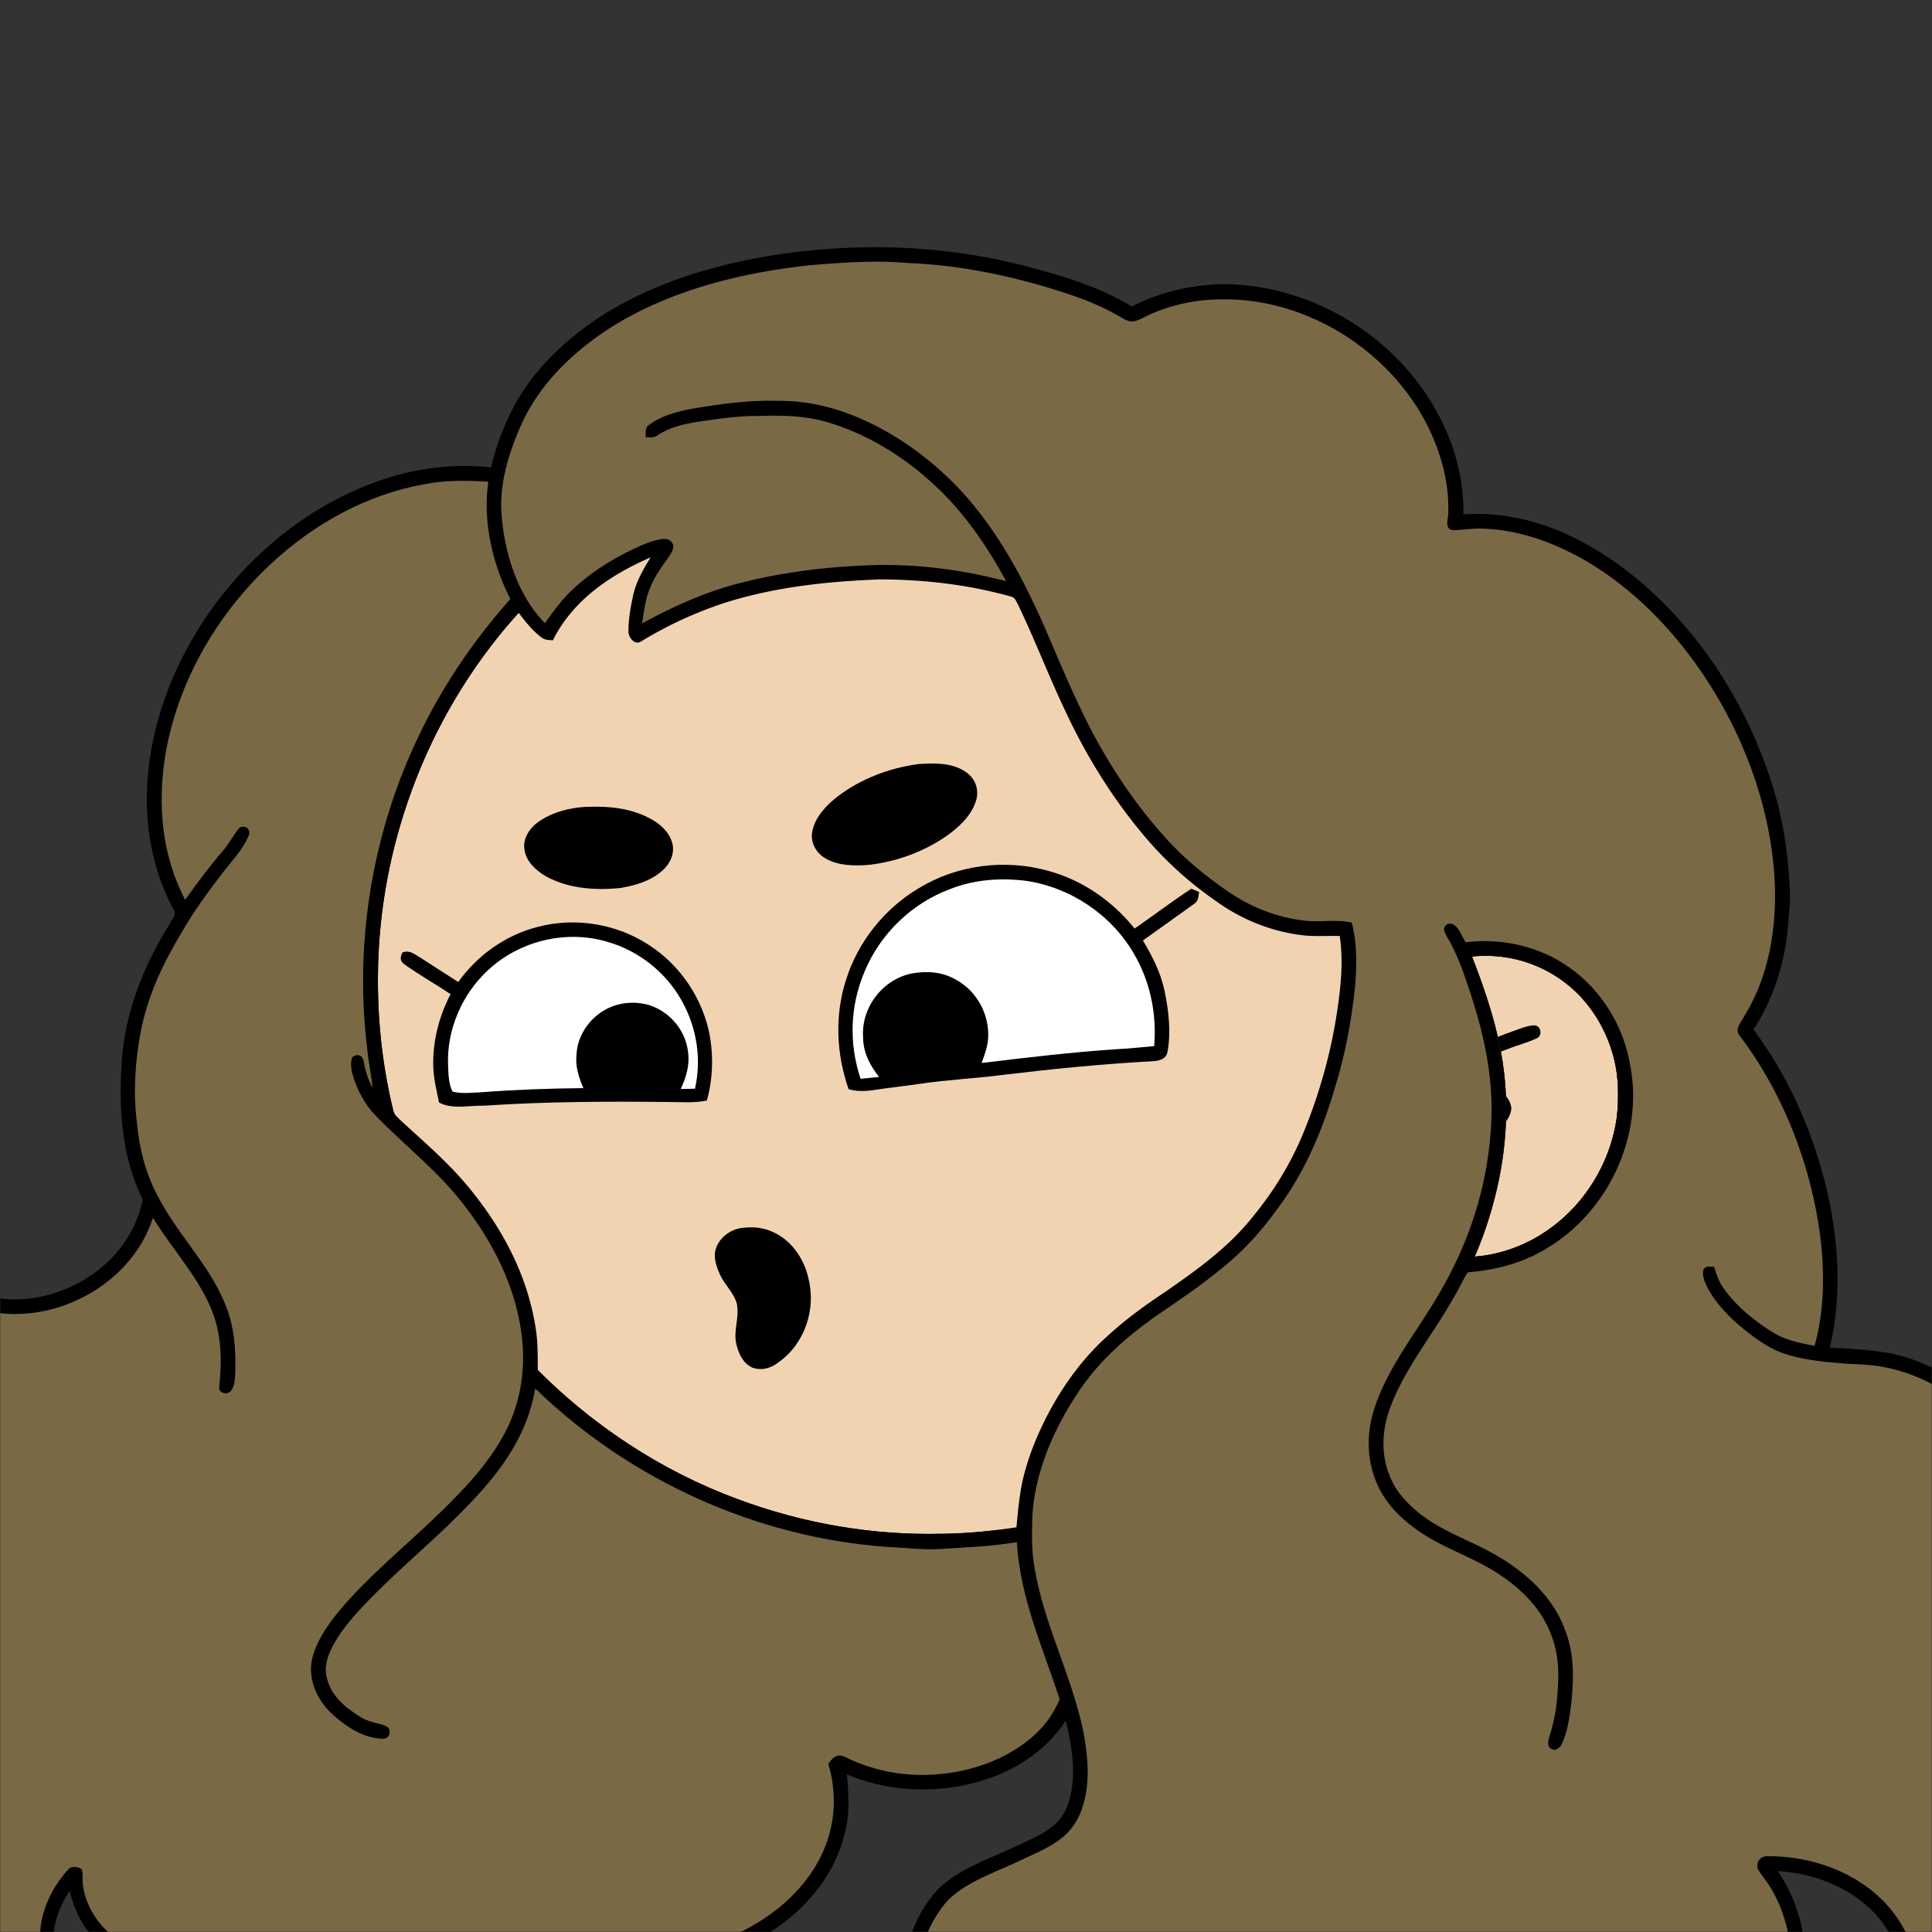<svg xmlns:dc="http://purl.org/dc/elements/1.1/" xmlns:cc="http://creativecommons.org/ns#" xmlns:rdf="http://www.w3.org/1999/02/22-rdf-syntax-ns#" xmlns:svg="http://www.w3.org/2000/svg" xmlns="http://www.w3.org/2000/svg" viewBox="0 0 762 762" fill="none"><rect x="0" y="0" width="762" height="762" fill="#333333" stroke="none"/><mask id="avatarsRadiusMask"><rect width="762" height="762" rx="0" ry="0" x="0" y="0" fill="#fff"/></mask><g mask="url(#avatarsRadiusMask)"><path d="M396.01 164.85c37.82 4.9 74.21 19.64 104.8 42.39 6.15 4.84 12.48 9.33 18.02 14.92 23.77 21.98 42.73 49.02 55.13 78.95 9.35 22.31 14.72 46.04 16.64 70.14 6.62.81 13.05 2.14 19.12 5 15.54 6.93 27.08 20.94 31.78 37.21 2.63 9.56 3.56 19.75 1.72 29.55-2.96 18.76-13.72 36.13-29.37 46.92-10.94 7.65-24.49 12.03-37.86 11.68-5.13-.05-10.04-1.6-15.13-1.79-1.85 2.17-3.23 4.84-4.76 7.25-18.66 29.62-44.57 54.51-74.64 72.4-28.1 16.73-59.9 27.16-92.46 30.32-11.08.7-21.87 2.05-32.98.74-51.69-2.3-102.07-23.44-140.15-58.43-29.03-26.55-50.84-60.83-62.54-98.39-7.09-22.85-10.62-46.78-10.07-70.71.52-40.34 12.53-80.58 33.94-114.76 19.1-30.81 45.91-56.58 77.2-74.83 29.63-17.28 63.35-27.68 97.59-29.87 14.66-1.47 29.44-.37 44.02 1.31Z" fill="#000"/><path d="M363 169.06c48.47-1.39 97.32 14.7 135.81 44.12 6.55 4.06 11.72 9.49 17.36 14.64 24.33 22.63 43.2 50.95 54.93 82.02 7.43 19.61 11.86 40.2 13.56 61.09-8.89.74-17.34 2.34-25.38 6.38-2.19 1.03-1.89 4.95.68 5.23 2.35.23 4.98-1.51 7.24-2.2 14.62-5.37 31.32-4.35 44.78 3.68 11.69 6.78 20.09 18.16 23.89 31.06 2.6 8.25 2.68 17.41 1.76 25.95-2.5 17.35-12.35 33.73-26.73 43.81-15.71 11.33-37.17 14.64-54.93 6.2-3.17-1.43-5.94-3.58-9.08-5.05-2.95-1.09-4.88 2.79-2.7 4.75 3.17 2.76 7.34 4.52 11 6.56-20.14 34.15-49.45 62.7-84.41 81.47-30.2 16.31-64.44 25.53-98.78 26.15-27.63.72-55.33-4.04-81.21-13.72-30.32-11.24-57.84-29.43-80.37-52.6-22.67-23.37-39.92-51.88-50.2-82.77-14.96-44.64-14.91-94.01.27-138.59 11.05-33.06 30.28-63.21 55.37-87.39 29.67-28.73 67.65-48.54 108.13-56.67 12.8-2.52 25.94-4.24 39.01-4.12Z" fill="rgba(242, 211, 177, 1)"/><path d="M605.03 404.4c2.63-.1 3.44 3.8 1.36 4.98-3.69 1.83-7.82 2.77-11.64 4.35-5.82 2.04-11.28 4.76-16.68 7.72 4.29 2.34 8.86 4.74 12.71 7.76 2.58 2.09 4.85 4.35 5.33 7.8-.26 3.59-2.73 6.55-5.45 8.69-5.86 4.66-13.92 7.18-20.79 10.26-1.75.62-4.43 1.99-5.59-.26-1.02-1.74-.06-3.11 1.57-3.87 6.65-3.3 14.86-5.62 20.79-10.16 1.37-1.14 3.39-2.74 3.61-4.62-4.07-5.63-12.42-8.59-18.23-12.09-2.34-1.72-2.29-4.24-.16-6.13 7.27-5.64 16.98-9.26 25.57-12.38 2.42-.83 5.03-1.95 7.6-2.05Z" fill="#000"/><g transform="translate(-161 -83)"><path d="M574.47 426.48c13.52 3.69 25.28 11.87 34.03 22.75 7.5-5.17 14.74-10.73 22.37-15.71 1.02.43 2.04.86 3.07 1.28-.34 2.1-.24 3.64-2.24 4.9-6.6 4.79-13.31 9.45-19.92 14.23 3.77 6.35 7.07 12.73 8.56 20.03 1.59 7.69 2.58 16.11 1.14 23.88-.44 2.76-3.06 3.5-5.47 3.7-19.7 1.03-39.42 3.02-59.01 5.35-11.07 1.46-22.16 1.93-33.22 3.58-4.5.68-9.03 1.18-13.54 1.79-4.99.7-9.54 1.77-14.54.33-4.84-13.86-5.54-28.92-1.07-42.97 4.7-15.08 15.13-28.21 28.7-36.27 15.07-9.25 34.17-11.67 51.14-6.87Z" fill="#000"/><path d="M565.47 430.38c17.56 2.52 33.65 13.22 42.62 28.54 6.6 11.12 9.16 23.82 8.14 36.67-4.76.4-9.48.97-14.25 1.18-18.01 1.19-35.9 3.32-53.81 5.48 1.05-2.96 2.25-6.07 2.52-9.21.8-9.37-4.1-18.82-12.31-23.44-5.31-3.21-11.43-3.75-17.45-2.72-11.6 2.17-20.3 13.34-19.52 25.13 0 6.06 2.64 11.12 6.32 15.74-2.43.24-4.86.49-7.3.74-4.69-14.01-4.17-28.8 1.6-42.39 6.22-14.87 18.61-26.86 33.74-32.46 9.48-3.74 19.65-4.48 29.7-3.26Z" fill="#fff"/><path d="M416.519 455.44c12.78 8.07 21.86 21.58 24.51 36.47 1.39 8.37 1.07 16.97-1.24 25.15-5.34 1.09-10.4.57-15.79.57-24.04-.24-48-.16-72 1.46-5.87-.14-12.63 1.57-17.84-1.24-.94-4.53-2.07-9.19-2.27-13.82-.33-10.11 2.18-19.99 6.83-28.94-6-3.98-12.33-7.55-18.19-11.72-1.91-1.41-1.7-2.69-.84-4.69 2.76-1.07 4.51.51 6.78 1.81 5.07 3.31 10.17 6.56 15.27 9.82 7.71-10.76 18.85-18.63 31.73-21.84 14.52-3.7 30.44-1.13 43.05 6.97Z" fill="#000"/><path d="M400.8 454.53c12.36 3.61 23.04 12.14 29.24 23.44 5.79 10.51 7.71 22.67 5.07 34.42l-5.61.12c2.13-4.63 3.58-9.36 2.88-14.52-.91-8.64-7.3-16.11-15.55-18.64-3.85-1.06-7.94-1.15-11.81-.2-9.02 2.14-16.25 10.53-16.65 19.85-.47 4.7.89 8.93 2.74 13.17-13.38.11-26.76.61-40.1 1.61-3.69.2-7.91.69-11.51-.24-1.64-3.05-1.63-7.15-1.78-10.54-.55-13.95 5.57-28.01 15.83-37.42 12.47-11.6 30.91-16.01 47.25-11.05Z" fill="#fff"/></g><g transform="translate(-161 -83)"><g fill="#000"><path d="M523.24 384.36c6.17-.42 13.09-.61 18.45 2.95 3.68 2.44 5.4 6.35 4.48 10.74-1.55 6.16-6.62 10.92-11.61 14.5-8.97 6.29-19.71 10.24-30.57 11.53-5.61.53-12.5.43-17.47-2.55-3.63-2.13-5.9-6.12-5.2-10.36 1.02-5.75 5.49-10.49 9.94-13.96 9.19-7.03 20.55-11.34 31.98-12.85ZM392.22 401.23c9.11-.36 18.31.51 26.31 5.24 3.85 2.26 7.34 5.89 7.89 10.49.34 4.21-1.96 7.8-5.19 10.27-4.52 3.55-9.87 5-15.43 5.99-9.95 1.02-20.55.32-29.48-4.58-3.87-2.29-7.88-5.85-8.47-10.57-.73-4.27 2.02-8.47 5.39-10.84 5.4-3.87 12.43-5.69 18.98-6Z"/></g></g><g transform="translate(-161 -83)"><path d="M453.25 567.36c4.1-.57 8.25-.35 12.08 1.33 7.59 3.15 12.7 10.48 14.48 18.34 3.17 12.11-1.32 25.91-11.67 33.21-3.02 2.43-6.72 3.47-10.48 2.14-3.55-1.73-5.24-5.25-6.16-8.91-1.46-5.31 1.21-10.52.14-16.16-1-4.18-4.74-7.42-6.58-11.41-1.24-2.67-2.42-5.93-2.07-8.91.75-5.02 5.39-8.88 10.26-9.63Z" fill="#000"/></g><g transform="translate(-161 -83)"/><g transform="translate(-161 -83)"><path fill-rule="evenodd" clip-rule="evenodd" d="M565.06 187.85c14.33 3.7 29.69 8.28 42.38 16.05 11.05-5.78 23.15-8.44 35.56-8.83 30.7.01 60.49 15.69 78.44 40.49 10.54 14.47 17.08 32.31 16.74 50.33 23.31-1.61 44.47 7.4 62.87 21.02 28.13 21.12 48.72 52.58 59.05 86.03 4.54 14.3 6.45 29.11 6.94 44.06-.069 2.498-.292 4.991-.514 7.483-.128 1.44-.257 2.878-.356 4.317-1.32 14.27-5.71 28.2-13.59 40.23 11.73 15.79 20.35 33.67 26.02 52.48 7.03 23.21 9.76 49.28 4.09 73.05 7.91.32 15.75.8 23.56 2.15 11.79 2.28 23.09 8.29 32.81 15.2 11.95 8.4 21.74 19.59 26.44 33.59 4.11 11.99 3.91 23.82 3.6 36.3.021 1.906-.007 3.851-.036 5.812-.096 6.577-.195 13.337 1.546 19.438 1.96 7.89 6.79 15.21 13.32 20.05 5.71 3.89 11.99 6.67 19.06 5.81.53.008 1.1-.029 1.67-.067 2.46-.16 5.02-.326 5.14 3.017-2.79 6.1-8.61 11.15-14.06 14.89-8.36 5.52-17.91 9.82-28.05 10.17l.011.44c.137 5.793.269 11.386-.541 17.16-1.58 10.65-5.09 20.95-10.14 30.45-9.98 18.81-25.39 34.84-43.08 46.57a13.663 13.663 0 0 0-1.05-.641c-1.264-.722-2.754-1.574-2.77-2.959 0-1.564.19-3.112.38-4.662.214-1.75.429-3.501.37-5.278-.03-10.1-5.21-19.64-12.51-26.39-9.79-9.08-23-13.87-36.22-14.62 11.3 16.51 13.34 36.85 8.98 56.05-4.24 18.07-14.03 34.83-27.6 47.48-11.96 11.31-27.67 19.66-44.12 21.64-.54 3.58-1.24 7.02-3.06 10.19-4.45 8.11-12.51 14.34-20.75 18.27-9.93 4.68-21.72 7.17-32.64 5.4-2.35-.32-4.24-2.66-3.21-5.02.762-.82 1.564-1.559 2.356-2.291l.002-.002c1.663-1.534 3.288-3.034 4.432-5.167 4.81-8.67 5.91-19.33 2.63-28.73-2.63-8.73-9.99-15.74-18.68-18.32-5.66-1.64-11.62-2.23-17.48-1.45-11.545 1.4-22.466 5.37-33.347 9.325-3.03 1.102-6.056 2.202-9.093 3.245-15.68 5.23-30.91 9.79-47.56 10.49-14-.12-27.66-3.6-38.87-12.26-11.26-8.47-18.17-21.14-20.74-34.87-2.64-12.77-2.04-25.66.43-38.4-13.63 12.11-23.83 28.2-26.67 46.4-.83 5.51-.48 10.86.7 16.28.51 1.945-.5 2.675-1.704 3.545-.356.258-.729.528-1.086.845-5.363-3.423-7.805-8.52-10.431-13.999l-.409-.851c-4.1-8.85-7.11-18.07-8.38-27.75-.79-9.15-.33-18.36 2-27.27 2.49-9.56 6.96-19.8 14.24-26.68 6.41-5.73 14.898-9.413 23.131-12.986 3.276-1.421 6.511-2.825 9.559-4.334l1.17-.554c6.311-2.985 12.535-5.928 15.53-12.756 4.65-10.78 2.62-23.74-.16-34.76-8.21 12.5-21.11 20.42-35.36 24.29-16.67 4.55-34.97 3.57-50.92-3.16.69 8.2 1.25 15.95-1.04 23.98-4.12 16.2-15.25 29.14-29.03 38.15-16.6 10.79-37.01 16-56.66 16.57-.9 13.39-8.05 24.24-17.31 33.46-14.45 14.25-33.93 23.79-53.49 28.72-14.33 3.46-29.17 4.68-43.74 1.94-.328-.09-.654-.169-.976-.246-1.609-.389-3.098-.749-4.074-2.324-.12-2.01.14-4.26 2.45-4.77 1.015-.216 2.019-.407 3.011-.597 4.805-.919 9.332-1.784 13.459-5.033 4.77-3.8 6.69-9.77 7.13-15.66.16-7.94-3.94-14.92-9.7-20.1-7.5-6.7-17.67-10.9-27.27-13.56-7.76-2.03-15.77-3.82-23.78-4.4-5.231-.601-10.684-.187-16.138.227-5.889.447-11.779.894-17.392.063-8.84-1.2-17.15-6.11-23.13-12.64-4.62-5.08-7.21-11.25-8.89-17.83-4.92 7.37-7.81 16.41-5.51 25.23.53 2.321 1.782 3.932 3.085 5.61.618.794 1.247 1.604 1.815 2.51.26 2.68-3.53 4.65-5.82 3.68-10.33-2.59-19.96-6.01-26.86-14.59-4.68.97-9.4 1.4-14.18.97-8.96-.64-17.31-5.35-23.65-11.54-10.21-9.9-16.34-23.94-19.35-37.66-3.74-17.51-3.42-36.03.46-53.48 3.92-17.42 11.84-35.32 24.5-48.17-7.24-3.91-11.54-10.7-14.17-18.3-3.59-10.86-3.89-22.88-1.59-34.04 2.17-11.21 7.17-22.83 16.02-30.38-6.17-3.42-10.39-8.54-12.96-15.08-5.56-14.16-2.99-31.3 5.53-43.77 3.08-4.41 7.14-8.59 11.96-11.06 2.01-1.25 5.17-.22 5.48 2.26-.157 1.663-.537 3.283-.919 4.906-.396 1.685-.793 3.372-.941 5.114-.98 8.81 2.16 17.93 8.49 24.16 6.55 6.59 15.99 9.9 25.14 10.32 12.95.44 26.05-4.27 35.98-12.55 8.44-6.9 14.04-16.12 16.35-26.78-8.82-17.9-9.62-37.61-8.09-57.16 1.85-18.45 8.76-35.62 18.52-51.26.232-.483.55-.972.873-1.467.97-1.49 1.979-3.039.777-4.683-8.48-15.61-11.63-34.18-10.15-51.78 1.66-20.89 8.95-40.88 19.93-58.63 15.39-24.73 38.51-45.39 65.61-56.37 15.76-6.48 32.88-9.32 49.87-7.44 1.95-8.24 4.96-16.3 8.91-23.8 5.86-11.3 15.06-21.1 24.95-29 21.25-16.88 48.07-25.8 74.52-30.4 33.9-5.68 68.67-4.91 102.02 3.7ZM417.609 302.84c-2.97 4.81-5.71 9.5-6.92 15.1-.98 4.61-1.85 9.39-1.83 14.1.01 2.38 2.43 5.59 5 3.95 10.3-6.31 21.46-11.44 32.95-15.22 19.96-6.3 40.37-8.44 61.19-9.26 17.55.07 34.91 2.05 51.83 6.81 1.264.329 1.706 1.227 2.199 2.227.151.306.306.622.491.933 3.413 7.08 6.503 14.303 9.592 21.526l.001.002c2.967 6.936 5.934 13.873 9.187 20.682 8.12 17.38 18.21 33.73 30.53 48.45a143.474 143.474 0 0 0 28.76 26.25c10.38 7.5 22.58 12.33 35.35 13.61 2.772.218 5.567.188 8.358.158h.001c1.701-.018 3.4-.036 5.091.002 1.5 9.92.46 19.72-.99 29.61-2.47 16.56-7.04 32.77-13.41 48.25-4.86 11.75-11.49 22.63-19.54 32.46-9.68 12.34-22.14 21.21-34.9 30.08-7.95 5.26-15.63 10.85-22.66 17.31-9.83 8.76-17.67 19.65-23.77 31.27-4.59 8.9-8.43 18.5-10.3 28.35-.93 5.28-1.46 10.74-1.93 16.08l-1.966.232c-9.626 1.138-19.196 2.269-28.924 2.138-29.25.61-58.68-5.19-85.73-16.25-27.06-11.02-51.44-27.68-72.16-48.21-.006-.707-.009-1.412-.013-2.116v-.006c-.027-5.222-.054-10.38-.997-15.568-3.29-20-12.74-37.84-25.4-53.46-6.779-8.441-14.556-15.501-22.574-22.78a1048.159 1048.159 0 0 1-5.066-4.62c-.179-.178-.361-.352-.541-.525-1.045-1.003-2.053-1.971-2.429-3.455-5.25-21.3-6.89-43.24-5.64-65.12 3.05-48.01 22.62-95.54 55.16-131.09 2.59 3.41 5.48 7.12 8.95 9.66 1.088.898 2.239.981 3.499 1.073.326.024.66.048 1.001.087 7.91-15.9 22.69-25.82 38.55-32.72ZM788.27 480.72c-10.7-14.58-28.69-22.41-46.69-20.49 7.02 18.2 12.78 36.09 13.38 55.77.8 21.35-3.93 43.05-12.3 62.65 16.3-1.26 31.35-9.76 41.65-22.33 9.44-11.49 15.15-26.37 14.88-41.32.27-12.23-3.64-24.45-10.92-34.28Z" fill="#000"/><path fill-rule="evenodd" clip-rule="evenodd" d="M582.2 198.91c-20.34-6.75-41.75-11.33-63.19-12.18-12.77-1.14-25.27-.19-38 .82-28.26 2.97-58.16 10.43-81.98 26.5-13.54 9.24-25.68 21.34-32.44 36.47-4.74 10.54-8.55 22.82-7.83 34.48.99 15.45 6.11 32.48 17.17 43.78 3.18-4.45 6.29-8.79 10.23-12.62 7.16-6.95 15.63-12.27 24.59-16.59l.498-.227c3.689-1.684 7.744-3.535 11.782-3.793 1.71.01 2.87.82 3.51 2.39.172 1.831-.794 3.241-1.768 4.661-.159.232-.318.465-.472.699-2.59 3.56-5.02 7.09-6.74 11.17-1.712 3.845-2.373 8.178-3.015 12.382a315.55 315.55 0 0 1-.315 2.038c12.13-6.63 24.58-12.27 38-15.76 18.13-4.73 37.02-6.87 55.73-7.31 16.85-.16 33.57 2.14 49.86 6.41-7.41-13.75-16.65-27.24-28.2-37.85-11.89-11.13-26.47-20.2-42.14-24.81-9.02-2.69-18.16-2.81-27.48-2.5-7.297-.073-14.392.94-21.57 1.965l-1.93.275c-5.67.93-11.04 2.07-15.93 5.24-1.39 1.072-2.618 1.004-4.151.919-.254-.014-.516-.029-.789-.039.068-.476.063-.972.058-1.463-.013-1.22-.025-2.41 1.102-3.187 4.46-3.55 10.67-5.28 16.19-6.38 11.61-2.01 23.23-3.64 35.02-3.31 17.89-.09 34.14 6.4 48.97 15.97 10.64 7.06 20.33 15.67 28.35 25.62 12.35 15.28 21.01 32.22 28.77 50.17l.454 1.068c5.17 12.16 10.381 24.416 16.386 36.182 8.18 15.69 18.23 30.73 30.19 43.8 7.27 8.05 15.88 15.06 24.85 21.13 8.87 6.01 19.36 10.01 30.02 11.13 2.511.268 5.082.199 7.652.13 3.559-.096 7.116-.191 10.508.61 2.11 8.27 2.03 16.65 1.3 25.09-1.37 13.49-3.89 26.84-7.87 39.81-4.66 15.84-10.86 30.93-20.29 44.57-5.48 7.75-11.3 15.15-18.31 21.59-9.173 8.473-19.857 15.774-30.2 22.843L617 602.02c-11.93 8.45-22.68 17.87-30.78 30.18-9.57 14.26-17.08 31.5-18.04 48.8l-.005.156c-.148 5.61-.299 11.306.355 16.884 1.85 13.47 6.16 25.52 10.485 37.613 3.645 10.19 7.3 20.411 9.505 31.537 1.71 10.01 2.51 19.54-.83 29.34-1.64 4.74-4.44 8.78-8.45 11.81-3.757 2.88-8.29 4.965-12.702 6.995a202.537 202.537 0 0 0-4.208 1.975c-1.896.885-3.904 1.756-5.958 2.647-7.718 3.347-16.092 6.979-21.652 12.713-7.8 8.68-11.72 21.14-13.09 32.55-2.09 16.12 2.56 30.62 9.16 45.07.42-23.94 14.31-46.28 32.64-60.93.34-.242.687-.517 1.044-.798 1.657-1.308 3.502-2.765 5.626-1.852 1.906 1.035 1.445 2.735.987 4.429-.131.483-.262.965-.337 1.431-2.52 10.79-4.47 22.55-2.79 33.6 1.03 11.2 4.48 22.43 11.64 31.27 9.69 11.96 25.13 18.55 40.4 18.6 14.98.54 28.88-3.69 43.05-8.07 4.964-1.547 9.91-3.342 14.872-5.142 12.581-4.565 25.267-9.168 38.628-9.878 10.83-.23 21.52 2.3 29.44 10.09 9.95 9.23 12.36 24.26 9.31 37.01-1.29 5.6-3.88 10.38-7.41 14.87 12.96-.02 25.68-3.97 35.72-12.29 5.05-4.34 9.25-9.72 9.76-16.61.083-.423.127-.872.172-1.325.137-1.399.278-2.829 1.578-3.615 1.49-.417 3.031-.64 4.571-.862 1.116-.162 2.232-.323 3.329-.558 14.17-2.62 27.13-10.32 37.46-20.2 13.21-12.77 22.69-29.8 25.81-47.96 2.61-14.47 1.12-29.67-6.15-42.63-.938-1.753-2.1-3.344-3.261-4.935-.819-1.123-1.639-2.246-2.379-3.425-1.24-2.48.58-5.57 3.47-5.37 8.24-.16 16.79 1.39 24.54 4.19 12.05 4.43 23 12.65 29.2 24.05 3.92 7.15 5.58 15.11 4.93 23.24 15.88-12.08 29.75-27.51 37.93-45.85 5.17-11.47 7.98-23.9 7.3-36.52-.31-2.77.49-7.72 3.3-8.91 13.18-.28 26.28-6.89 35.39-16.24-8.42-.55-16.05-3.82-22.49-9.21A43.006 43.006 0 0 1 963.79 722c-1.258-7.603-.884-15.005-.504-22.541.092-1.811.184-3.629.254-5.459-.14-10.08-.66-19.7-4.48-29.14-5.23-13.34-15.28-23.1-27.1-30.77-8.62-5.57-17.79-10.08-27.98-11.89-3.902-.807-7.771-1-11.682-1.196a210.897 210.897 0 0 1-4.288-.244c-8.04-.67-15.87-1.38-23.56-3.97-5.35-1.83-10.12-5.21-14.53-8.67-5.75-4.45-11.23-9.9-14.91-16.21-1.28-2.31-2.76-5.3-2.19-7.98.738-1.483 1.694-1.42 2.879-1.341.421.028.871.058 1.351.021l.012.039c.946 2.996 1.866 5.912 3.758 8.491 4.87 6.93 11.88 12.59 18.98 17.1 5.22 3.3 10.92 4.46 16.89 5.54 5.67-20.35 3.43-43.5-1.73-63.75-5.4-20.87-14.65-41.16-27.7-58.37-1.732-2.146-.694-3.859.426-5.709.284-.468.573-.946.824-1.441 9.54-15.02 12.85-32.93 12.56-50.52-.5-22.04-6.61-44.09-16.18-63.88-11.84-24.22-29.6-46.73-52.04-61.92-13.66-9.18-30.23-16.18-46.85-16.67-2.344-.149-4.648.058-6.953.265-1.707.153-3.414.307-5.137.315-2.511-.464-2.178-2.761-1.872-4.877.116-.8.228-1.574.182-2.213.37-12.93-3.69-26.19-9.95-37.43-15.89-28.21-47.7-47.34-80.27-46.5-8.81.05-17.65 1.89-25.8 5.22-1.129.443-2.217.982-3.305 1.521-1.294.641-2.587 1.281-3.945 1.759-1.87.57-3.77-.18-5.36-1.15-6.68-4.06-13.99-7.06-21.39-9.52Zm206.07 281.81c-10.7-14.58-28.69-22.41-46.69-20.49 7.02 18.2 12.78 36.09 13.38 55.77.8 21.35-3.93 43.05-12.3 62.65 16.3-1.26 31.35-9.76 41.65-22.33 9.44-11.49 15.15-26.37 14.88-41.32.27-12.23-3.64-24.45-10.92-34.28Z" fill="rgba(121, 106, 69, 1)"/><path d="M353.601 273c-2.28 15.63 1.58 32.28 8.68 46.27-15.1 16.96-27.85 35.92-37.34 56.58-17.53 37.64-24.15 80.13-19.06 121.33.49 4.99 1.61 9.86 2.06 14.85-1.93-3.45-2.91-6.96-3.58-10.84-.61-2.19-2.64-2.69-4.42-1.21-.87 2.11-.4 4.81.16 6.96 1.75 5.93 4.67 11.52 8.98 16 12.13 12.47 25.26 22.35 35.67 36.3 12.49 16.27 21.7 36.01 22.53 56.75.39 11.11-1.92 22.29-7.15 32.13-6.32 11.98-15.46 21.58-25.04 30.98-13.54 13.23-29.45 25.9-41.38 40.55-4.13 5.26-8.43 11.61-9.73 18.27-1.51 8.15 2.54 16.22 8.52 21.57 5.52 4.85 11.92 9.08 19.51 9.3 1.53.01 2.84-1.21 2.63-2.78.09-2.09-2.09-2.48-3.66-3-2.85-.67-5.59-1.39-8.09-2.98-5.71-3.56-11.3-8.17-12.91-15.03-1.34-4.34.22-8.9 2.25-12.77 4.19-7.85 10.8-14.71 17.05-20.96 11.9-11.97 25.69-23.19 37.37-35.64 12.32-12.85 22.46-27.04 25.45-45 37.32 36.16 87.19 58.83 139.08 62.51 7.05.29 13.75 1.21 20.83.8 10.07-.64 20.06-1.04 30.03-2.7 1.44 22.54 10.09 40.99 16.9 62-2.66 6.18-6.26 11.01-11.39 15.35-10.63 8.92-24.8 13.56-38.53 14.33-12.05.74-24.11-1.64-34.91-7.06-2.93-1.45-4.94.54-6.42 2.89 3.72 12.16 2.67 25.47-3.13 36.8-7.01 14.02-20.04 24.38-34.12 30.74-22.78 10.27-49.19 11.94-73.46 6.62-2.2-.41-4.68-1.38-6.91-1.03-2.29 1.81-2.24 4.37.67 5.39 10.25 2.86 21.16 4.25 31.81 4.29-.8 7.46-3.54 14.02-7.83 20.13-8.02 11.43-20.19 20.33-32.51 26.64-17.6 8.87-37.88 13.98-57.64 12.9 3.43-1.82 6.67-3.38 9.26-6.38 6.83-7.82 8.59-19.82 4.51-29.34-2.76-6.76-8.21-12.54-14.15-16.67-11.76-8.05-24.85-11.59-38.68-14.2-7.72-1.47-15.67-2.1-23.51-1.53-7.16.27-13.77 1.44-20.98.35-13.78-2.12-25.7-13.4-27.37-27.45-.17-1.8.14-3.77-.33-5.51-.84-1.33-4.13-1.59-5.21-.4-9.73 10.57-14.51 25.36-9.05 39.23-8.24-2.68-16.82-5.65-21.01-13.91-4.54-.57-8.54 1.39-13.05 1.27-10.22.21-19.41-5.2-26.03-12.67-8.67-9.82-13.63-23.11-16.05-35.84-3.97-21.76-1.46-44.95 6.84-65.44 5.43-13.3 14.1-26.7 26.24-34.77 3.78-2.66 8.06-3.92 12.22-5.78 1.64-1.44.64-3.08.38-4.87-1.75.04-3.4-.03-5.09.53-5.95 2-11.02 5.31-15.94 9.13-8.13-3.14-11.79-10.62-14.11-18.5-2.89-11.12-2.38-23.26.84-34.26 2.67-8.62 7.17-17.76 14.97-22.82 1.51-1.1 3.04-2.06 2.47-4.21-.38-2.32-2.81-2.44-4.58-3.35-6.41-2.32-10.25-8.4-12.28-14.6-4.54-14.54-.12-31.96 11.04-42.41-.82 7.75-.64 15.28 2.79 22.43 5.53 12.01 17.46 19.47 30.28 21.4 25.87 4 54.22-12.09 62.34-37.33 7.71 12.54 18.58 24.04 23.65 37.59 3.41 9.03 3.56 19.62 2.46 29.1-.38 2.3 2.96 3.24 4.38 1.84 1.72-1.75 1.78-4.57 1.95-6.86.34-9.75-.34-19.43-4.3-28.46-6.61-15.62-18.73-26.9-26.58-42.4-4.56-8.78-6.97-18.37-7.87-28.2-1.54-11.97-.76-24.3 1.51-36.13 2.75-14.2 8.79-26.9 16.21-39.2 4.78-8.31 10.43-16.02 16.26-23.62 3.57-4.56 8.31-9.51 10.29-15 .32-2.45-1.8-3.57-3.86-2.54-2.43 2.94-4.1 6.44-6.68 9.31-5.25 6.11-10 12.61-14.75 19.11-9.18-17.58-10.95-37.46-7.83-56.85 4.81-28.88 20.18-55.48 41.44-75.4 16.81-15.74 37.59-27.43 60.39-31.57 8.35-1.72 17.13-1.6 25.6-1.05Z" fill="rgba(121, 106, 69, 1)"/><path fill-rule="evenodd" clip-rule="evenodd" d="M737.814 452.416c-1.36-2.656-2.991-5.84-5.954-4.946-2.059 1.4-1.306 2.826-.404 4.533l.214.407c4.14 6.84 6.85 14.87 9.33 22.46 5.92 17.97 9.57 36.1 7.89 55.11-1.62 21.73-8.45 42.73-19.33 61.57-2.909 5.196-6.256 10.309-9.62 15.447-6.534 9.983-13.132 20.064-16.71 31.043-3.66 10.69-3.26 22.5 2.03 32.57 3.16 6.01 7.87 10.82 13.3 14.83 5.688 4.329 11.827 7.213 18.055 10.139 5.179 2.433 10.42 4.895 15.515 8.241 9.05 5.91 16.99 13.87 20.76 24.19 2.76 7.08 3.11 14.49 2.44 22-.3 6.35-1.32 11.99-3.27 18.03-.41 1.38-1.01 4.2.9 4.67 1.26 1.23 3.47-.48 3.99-1.8 2.332-4.757 3.075-10.619 3.746-15.91.052-.403.102-.804.154-1.2.83-9.11 1.04-17.88-2.09-26.62-4.35-12.92-14.13-22.54-25.54-29.52-4.678-2.906-9.38-5.111-14.005-7.28-6.101-2.861-12.068-5.659-17.665-9.92-5.15-4.05-9.61-8.58-12.18-14.72-3.84-8.79-3.4-18.59-.1-27.47 3.571-9.863 9.653-19.158 15.664-28.347 3.229-4.935 6.437-9.839 9.226-14.783.967-1.574 1.823-3.217 2.678-4.858.964-1.852 1.928-3.703 3.052-5.452 10.85-.92 21.3-3.51 30.69-9.2 24.6-14.31 38.89-44.61 33.36-72.65-2.54-15.1-11.17-29.35-23.71-38.21-11.66-8.48-26.94-11.93-41.16-10.12-.414-.591-.821-1.385-1.256-2.234Zm50.456 28.304c-10.7-14.58-28.69-22.41-46.69-20.49 7.02 18.2 12.78 36.09 13.38 55.77.8 21.35-3.93 43.05-12.3 62.65 16.3-1.26 31.35-9.76 41.65-22.33 9.44-11.49 15.15-26.37 14.88-41.32.27-12.23-3.64-24.45-10.92-34.28Z" fill="#000"/></g></g></svg>
